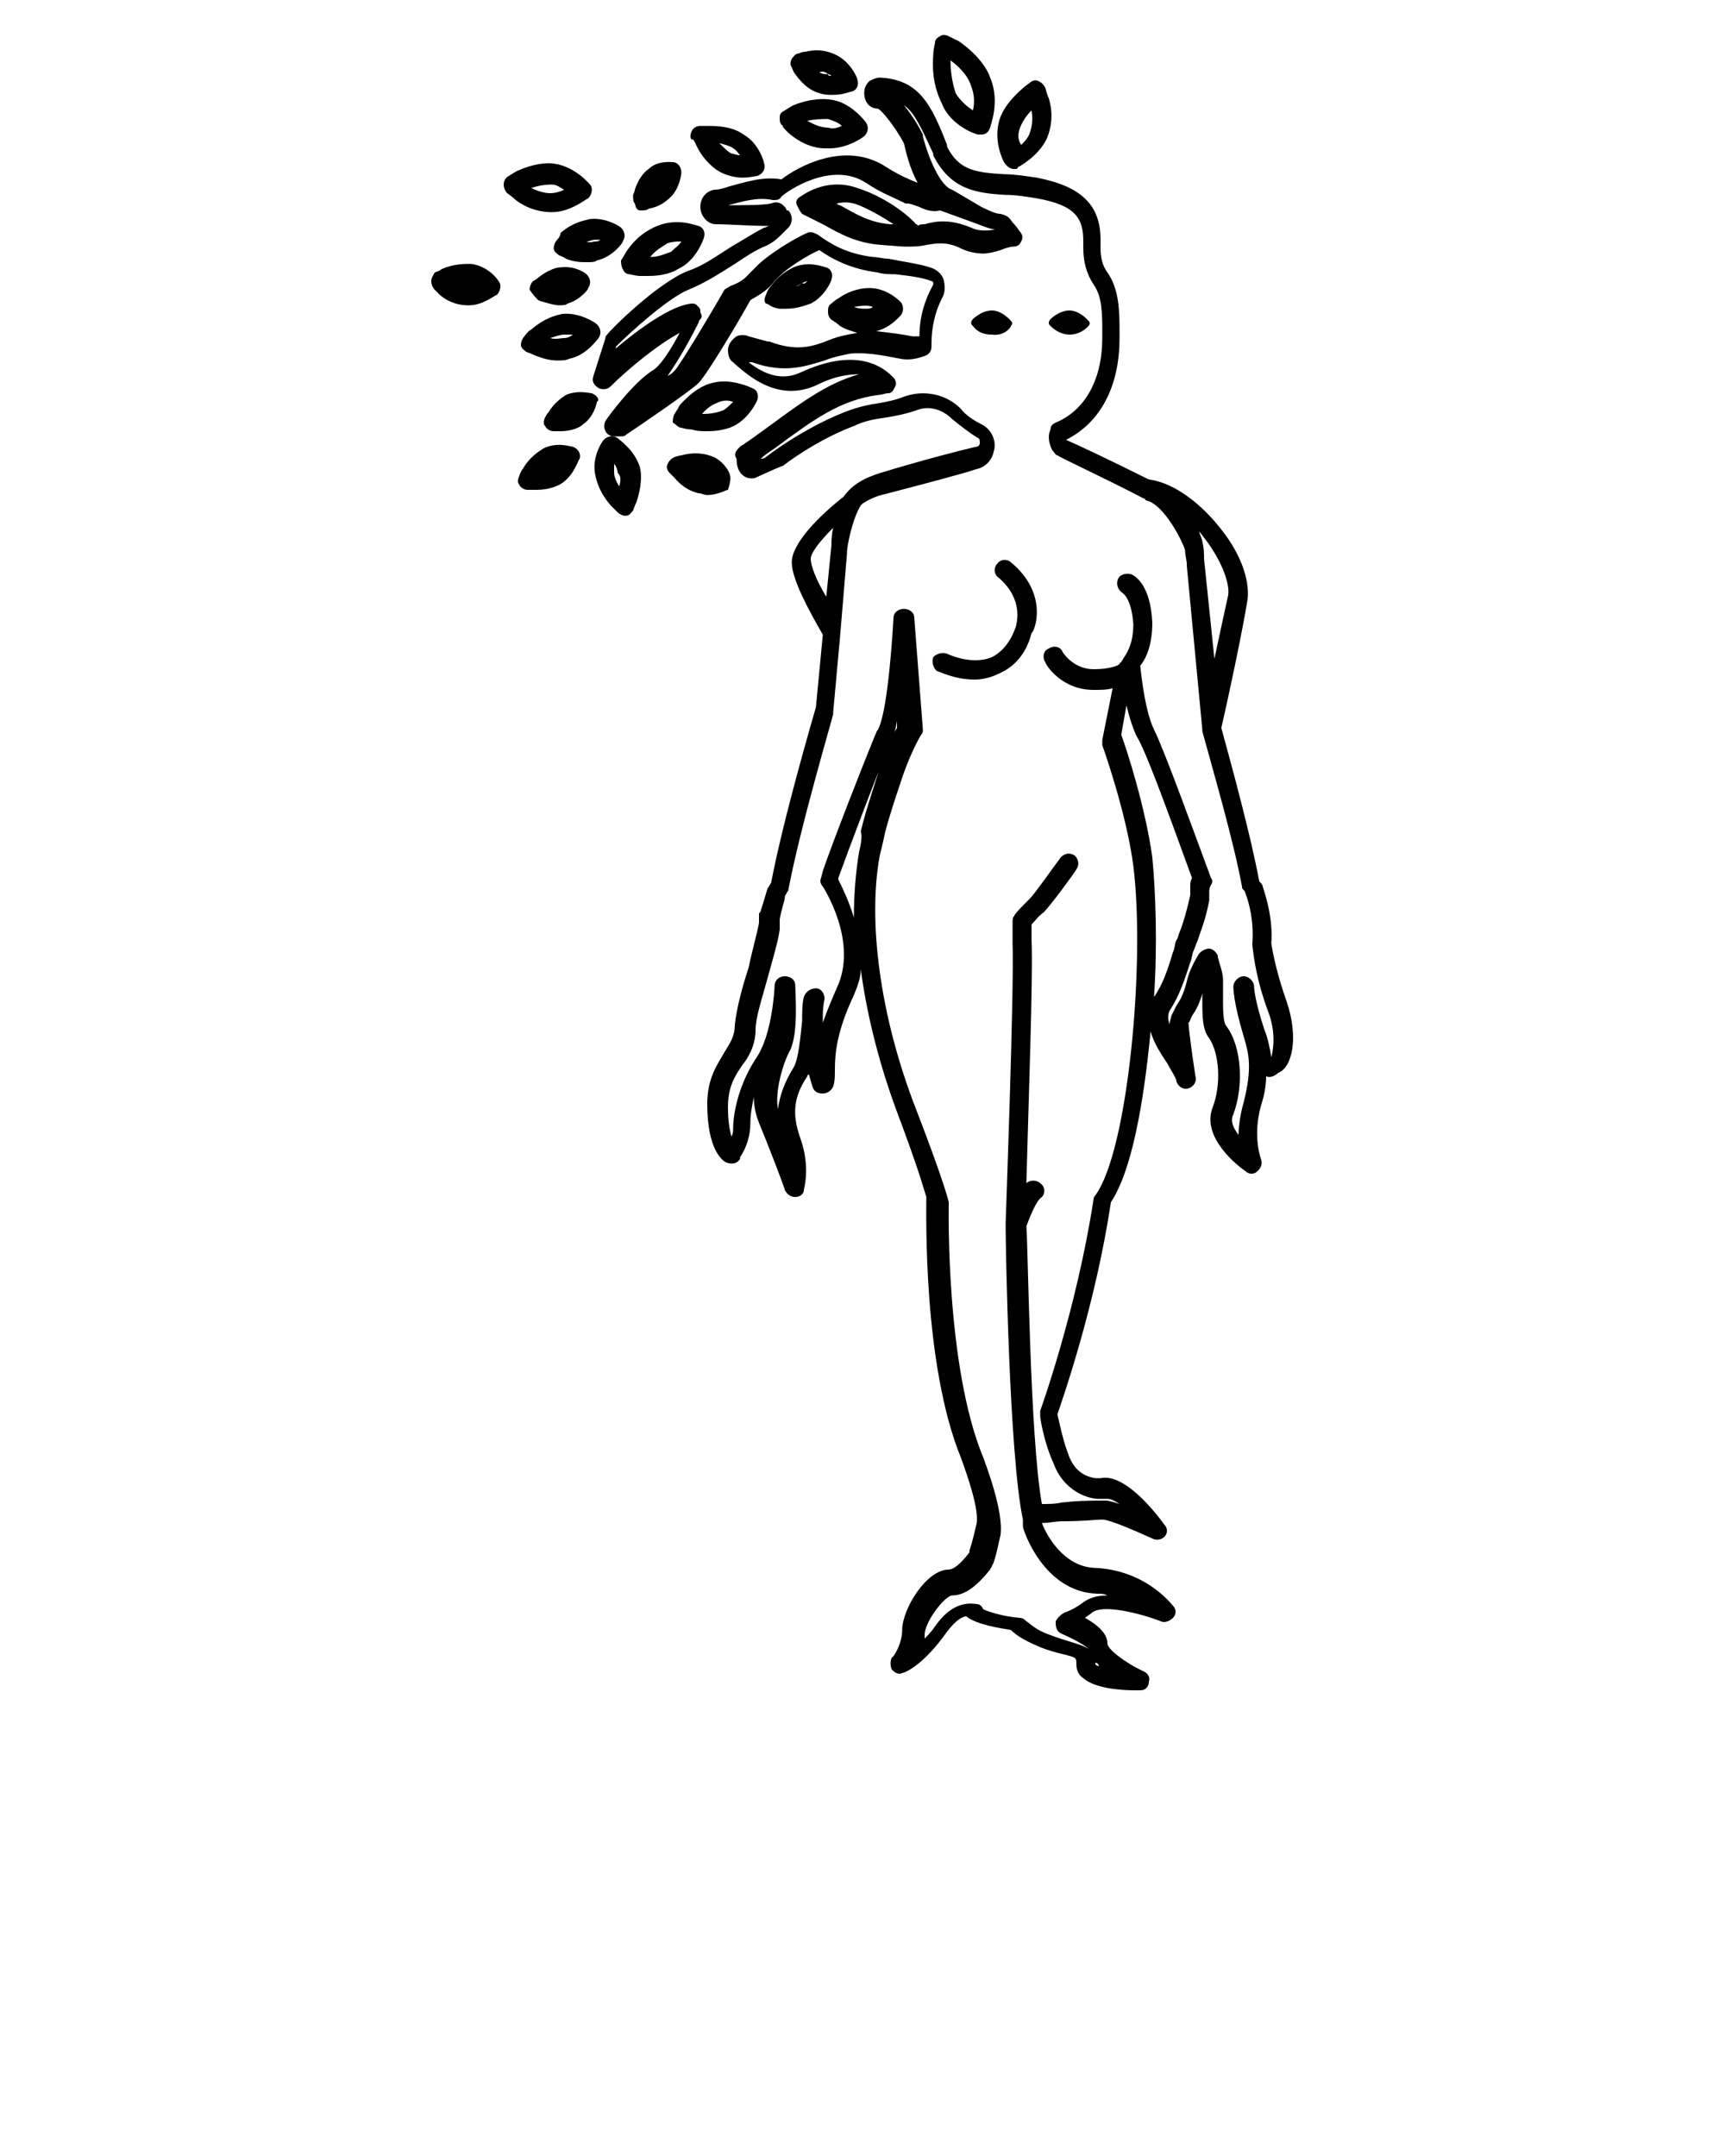 <svg xmlns="http://www.w3.org/2000/svg" xmlns:xlink="http://www.w3.org/1999/xlink" version="1.1" x="0px" y="0px" viewBox="0 0 100 125" style="enable-background:new 0 0 100 100;" xml:space="preserve"><g><path d="M58.8,9.8c0.1,0,0.2,0,0.2-0.1c0,0,1.2-0.6,1.7-1.7c0.2-0.5,0.4-1.3,0.1-2.3c-0.1-0.2-0.2-0.6-0.2-0.6   c-0.1-0.2-0.2-0.3-0.4-0.4c-0.2-0.1-0.4,0-0.5,0.1c0,0-0.3,0.2-0.5,0.4c-0.8,0.7-1.2,1.4-1.3,1.9c-0.3,1.2,0.3,2.3,0.3,2.3   C58.4,9.7,58.6,9.8,58.8,9.8z M59.1,7.5c0.1-0.3,0.3-0.7,0.7-1.1c0.1,0.6,0,1-0.1,1.3c0,0,0,0,0,0c-0.1,0.3-0.3,0.5-0.5,0.7   C59,8.1,59,7.8,59.1,7.5z"/><path d="M56.7,7.8c0.1,0,0.1,0,0.2,0c0.2,0,0.4-0.1,0.5-0.4c0-0.1,0.6-1.5,0-2.9c-0.2-0.6-0.8-1.4-1.8-2.1C55.4,2.3,55,2.1,55,2.1   c-0.2-0.1-0.4-0.1-0.5,0c-0.2,0.1-0.3,0.2-0.3,0.4c0,0-0.1,0.4-0.1,0.7c-0.1,1.3,0.2,2.2,0.5,2.8C55.1,7.3,56.6,7.8,56.7,7.8z    M55.1,3.5c0.7,0.5,1.1,1.1,1.2,1.5c0.2,0.5,0.2,1,0.1,1.4c-0.3-0.2-0.7-0.5-1-1C55.3,5.1,55.1,4.4,55.1,3.5z"/><path d="M45.7,7.7c0.8,0.7,1.6,0.9,2.1,0.9c0.1,0,0.2,0,0.3,0c1.1,0,2-0.7,2-0.7c0.2-0.2,0.3-0.5,0.1-0.8c0,0-0.8-1.1-1.9-1.3   c-0.5-0.1-1.3-0.1-2.3,0.3c-0.2,0.1-0.5,0.3-0.5,0.3c-0.2,0.1-0.3,0.2-0.3,0.4s0,0.4,0.2,0.5C45.3,7.3,45.5,7.5,45.7,7.7z M48,6.9   c0.3,0.1,0.6,0.2,0.8,0.4c-0.2,0.1-0.5,0.2-0.8,0.1c-0.3,0-0.7-0.1-1.2-0.4C47.3,6.9,47.7,6.9,48,6.9z"/><path d="M44.8,17.8c0,0,0.3,0.1,0.4,0.1c0.1,0,0.3,0,0.4,0c0.6,0,1.1-0.2,1.4-0.3c0.8-0.4,1.2-1.3,1.2-1.4c0.1-0.3,0-0.6-0.3-0.7   c-0.1,0-1-0.4-1.9,0c-0.4,0.2-0.9,0.5-1.4,1.2c-0.1,0.1-0.2,0.4-0.2,0.4c-0.1,0.2-0.1,0.4,0,0.5C44.5,17.6,44.6,17.7,44.8,17.8z    M46.5,16.4C46.5,16.4,46.5,16.4,46.5,16.4c0.1,0,0.2-0.1,0.3-0.1C46.7,16.4,46.6,16.5,46.5,16.4c-0.1,0.1-0.2,0.2-0.4,0.2   C46.2,16.6,46.4,16.5,46.5,16.4z"/><path d="M46.1,4.3c0.5,0.7,1,1,1.4,1.1c0,0,0,0,0,0c0.3,0.1,0.5,0.1,0.8,0.1c0.6,0,1-0.2,1.1-0.2c0.3-0.1,0.4-0.4,0.3-0.7   c0-0.1-0.4-1-1.2-1.4c-0.4-0.2-1-0.4-1.8-0.2c-0.2,0-0.4,0.1-0.4,0.1c-0.2,0-0.3,0.2-0.4,0.3c-0.1,0.2-0.1,0.4,0,0.5   C45.9,3.9,46,4.2,46.1,4.3z M48,4.3c0.1,0,0.2,0.1,0.2,0.1C48.1,4.4,48,4.4,48,4.3c-0.2,0-0.3,0-0.5-0.1C47.7,4.1,47.9,4.2,48,4.3z   "/><path d="M36.1,15.6c0.1,0.2,0.2,0.3,0.4,0.3c0,0,0.4,0.1,0.6,0.1c0.2,0,0.4,0,0.5,0c0.8,0,1.4-0.2,1.7-0.4c1.1-0.5,1.5-1.8,1.5-1.8   c0.1-0.3,0-0.6-0.3-0.7c-0.1,0-1.2-0.5-2.4,0c-0.5,0.2-1.2,0.6-1.8,1.5l0.4,0.2c0,0,0,0,0,0l-0.4-0.2c0,0,0,0,0,0   c-0.1,0.2-0.3,0.5-0.3,0.5C36,15.2,36,15.4,36.1,15.6z M38.7,14.1c0.3-0.1,0.6-0.1,0.8-0.1c-0.1,0.2-0.4,0.4-0.6,0.6   c-0.3,0.1-0.7,0.3-1.2,0.3C38,14.5,38.4,14.3,38.7,14.1z"/><path d="M40.4,8.5c0.4,0.8,1,1.3,1.4,1.5c0.4,0.2,0.9,0.3,1.2,0.3c0.5,0,0.8-0.1,0.9-0.1c0.3-0.1,0.5-0.4,0.4-0.7   c0-0.1-0.3-1.2-1.2-1.7c-0.4-0.3-1-0.5-2-0.5c-0.2,0-0.5,0-0.5,0c-0.2,0-0.4,0.1-0.5,0.3c-0.1,0.2-0.1,0.4,0,0.5   C40.2,8,40.3,8.3,40.4,8.5z M42.5,8.6c0.2,0.1,0.3,0.3,0.4,0.4c-0.2,0-0.4-0.1-0.5-0.1h0c-0.2-0.1-0.4-0.3-0.7-0.6   C42.1,8.4,42.4,8.5,42.5,8.6z"/><path d="M37.2,12.2C37.2,12.2,37.2,12.2,37.2,12.2c0.1,0,0.3,0,0.4-0.1c0.6-0.1,1-0.4,1.3-0.7c0.5-0.5,0.6-1.3,0.6-1.4   c0-0.3-0.2-0.6-0.5-0.6c-0.1,0-0.9-0.1-1.4,0.4c-0.3,0.2-0.6,0.6-0.8,1.2c0,0.1-0.1,0.3-0.1,0.3c0,0.2,0,0.4,0.1,0.5   C36.9,12.2,37,12.2,37.2,12.2z"/><path d="M31.2,17.4c0,0,0.2,0.1,0.3,0.1c0.3,0.1,0.7,0.2,0.9,0.2c0.2,0,0.4,0,0.5-0.1c0.7-0.2,1.2-0.8,1.2-0.9   c0.2-0.3,0.1-0.6-0.1-0.8c-0.1-0.1-0.7-0.5-1.5-0.4c-0.3,0-0.8,0.2-1.3,0.6c-0.1,0.1-0.3,0.2-0.3,0.2c-0.1,0.1-0.2,0.3-0.2,0.5   C30.9,17.1,31.1,17.3,31.2,17.4z"/><path d="M32.3,13.9c-0.1,0.1-0.2,0.3-0.2,0.5c0,0.2,0.2,0.3,0.3,0.4c0,0,0.3,0.1,0.4,0.2c0.5,0.2,0.9,0.2,1.2,0.2   c0.3,0,0.5,0,0.6-0.1c0.9-0.2,1.5-1,1.5-1.1c0.2-0.3,0.1-0.6-0.1-0.8c-0.1-0.1-0.9-0.6-1.8-0.5c-0.4,0.1-1,0.2-1.7,0.8   C32.5,13.7,32.3,13.9,32.3,13.9z M34.5,13.9c0.1,0,0.2,0,0.3,0C34.7,14,34.6,14,34.5,14c-0.1,0-0.3,0.1-0.5,0   C34.2,14,34.3,13.9,34.5,13.9z"/><path d="M30.4,19.5c-0.1,0.1-0.2,0.3-0.2,0.5c0,0.2,0.2,0.3,0.3,0.4c0,0,0.3,0.1,0.5,0.2c0.5,0.2,0.9,0.3,1.3,0.3   c0.3,0,0.5,0,0.7-0.1h0c1-0.2,1.6-1.1,1.7-1.2c0.2-0.3,0.1-0.6-0.1-0.8c-0.1-0.1-1-0.7-2-0.6c-0.5,0.1-1.1,0.3-1.8,0.9   C30.6,19.2,30.4,19.5,30.4,19.5z M32.7,19.4c0.2,0,0.4,0,0.5,0c-0.1,0.1-0.3,0.2-0.5,0.2h0c-0.2,0-0.5,0.1-0.8,0   C32.2,19.5,32.5,19.4,32.7,19.4z"/><path d="M39.5,24.8c0,0,0.3,0.1,0.6,0.1c0.3,0.1,0.6,0.1,0.9,0.1c0.6,0,1-0.1,1.3-0.2c1.1-0.4,1.6-1.6,1.6-1.6   c0.1-0.3,0-0.6-0.3-0.7c0,0-1.2-0.6-2.3-0.3c-0.5,0.1-1.2,0.5-1.9,1.3c-0.1,0.2-0.3,0.5-0.3,0.5c-0.1,0.2-0.1,0.4-0.1,0.5   C39.2,24.6,39.3,24.8,39.5,24.8z M41.7,23.3c0.3-0.1,0.5-0.1,0.8,0c-0.2,0.2-0.4,0.4-0.6,0.5c-0.3,0.1-0.6,0.2-1.2,0.2   C41.1,23.5,41.5,23.4,41.7,23.3z"/><path d="M42.3,27.5c0-0.1-0.4-0.9-1.2-1.1c-0.3-0.1-0.9-0.2-1.6,0c-0.1,0-0.4,0.1-0.4,0.1c-0.2,0.1-0.3,0.2-0.4,0.4   c-0.1,0.2,0,0.4,0.1,0.5c0,0,0.2,0.2,0.3,0.3c0.5,0.6,1,0.8,1.4,0.9c0.2,0,0.3,0.1,0.5,0.1c0.6,0,1.1-0.3,1.2-0.3   C42.3,28.1,42.4,27.7,42.3,27.5z"/><path d="M35.8,25.4c-0.3-0.2-0.6-0.1-0.8,0.1c-0.1,0.1-0.7,1-0.5,2c0.1,0.5,0.3,1.1,0.9,1.8c0.1,0.1,0.4,0.4,0.4,0.4   c0.1,0.1,0.3,0.2,0.4,0.2c0,0,0.1,0,0.1,0c0.2,0,0.3-0.2,0.4-0.3c0,0,0.1-0.3,0.2-0.5c0.3-0.9,0.3-1.6,0.2-2   C36.8,26.1,35.9,25.5,35.8,25.4z M35.9,28.2c-0.2-0.3-0.3-0.6-0.3-0.8c0-0.2,0-0.4,0-0.5c0.1,0.1,0.2,0.3,0.2,0.5   C36,27.6,36,27.8,35.9,28.2z"/><path d="M34.3,22.8c-0.1,0-0.8-0.2-1.5,0.1c-0.3,0.2-0.7,0.5-1,1c-0.1,0.1-0.2,0.3-0.2,0.3c-0.1,0.2-0.1,0.4,0,0.5   c0.1,0.2,0.3,0.3,0.5,0.3c0,0,0.2,0,0.3,0c0,0,0,0,0.1,0c0.6,0,1.1-0.2,1.3-0.4c0.6-0.4,0.8-1.2,0.8-1.3   C34.8,23.2,34.6,22.9,34.3,22.8z"/><path d="M33.2,25.9c-0.1,0-0.9-0.3-1.7,0.1c0,0,0,0,0,0c-0.3,0.2-0.8,0.5-1.2,1.2c-0.1,0.1-0.2,0.4-0.2,0.4c-0.1,0.2-0.1,0.4,0,0.5   c0.1,0.2,0.3,0.3,0.5,0.3c0,0,0.3,0,0.4,0c0,0,0,0,0.1,0c0.7,0,1.2-0.2,1.5-0.4c0.7-0.5,0.9-1.3,1-1.4C33.7,26.3,33.5,26,33.2,25.9   z"/><path d="M27.3,15.3c-0.4,0-1,0-1.7,0.3c-0.1,0.1-0.4,0.2-0.4,0.2C25.1,16,25,16.1,25,16.3c0,0.2,0.1,0.4,0.2,0.5   c0,0,0.2,0.2,0.3,0.3c0.6,0.5,1.2,0.6,1.6,0.6c0,0,0,0,0.1,0c0.8,0,1.5-0.6,1.6-0.6c0.2-0.2,0.3-0.6,0.1-0.8   C28.8,16.1,28.2,15.4,27.3,15.3z M27.2,16.5c0,0-0.1,0-0.1,0C27.1,16.5,27.2,16.5,27.2,16.5C27.2,16.5,27.2,16.5,27.2,16.5   C27.2,16.5,27.2,16.5,27.2,16.5z"/><path d="M32,12.3c1.1,0,2-0.8,2.1-0.8c0.2-0.2,0.3-0.6,0.1-0.8c0,0-0.8-1-2-1.2c-0.5-0.1-1.3,0-2.2,0.4c-0.2,0.1-0.5,0.3-0.5,0.3   c-0.2,0.1-0.3,0.3-0.3,0.5s0.1,0.4,0.2,0.5c0,0,0.3,0.2,0.5,0.4C30.7,12.2,31.5,12.3,32,12.3C32,12.3,32,12.3,32,12.3z M32,10.7   c0.3,0,0.5,0.2,0.7,0.3c-0.2,0.1-0.5,0.2-0.8,0.2c-0.3,0-0.7-0.1-1.1-0.3C31.4,10.7,31.8,10.7,32,10.7z"/><path d="M58.6,32.6c-0.2-0.2-0.6-0.2-0.8,0.1c-0.2,0.2-0.2,0.6,0.1,0.8c1.5,1.3,1,2.7,1,2.8c-0.3,0.9-0.8,1.5-1.4,1.8   c-1.2,0.5-2.6-0.2-2.6-0.2c-0.3-0.1-0.6,0-0.8,0.2c-0.1,0.3,0,0.6,0.2,0.8c0.1,0,1,0.5,2.2,0.5c0.4,0,0.9-0.1,1.3-0.3   c1-0.4,1.7-1.2,2-2.4C60,36.6,60.8,34.4,58.6,32.6z"/><path d="M74.6,58.1c-0.5-1.4-0.8-2.7-0.9-3.4c0.1-1.4-0.3-2.7-0.5-3.3c0-0.1-0.1-0.2-0.2-0.3c-0.5-2.7-1.6-6.7-2.2-8.9   c0.4-1.7,1.2-5.5,1.5-7.3c0.2-1.1-0.3-2.7-1.5-4.2c-1-1.3-2.6-2.7-4.2-2.9c-2-1-4.1-2-4.8-2.3c0,0,0,0,0,0c2-1,3.1-3.1,3.1-5.9   l0-0.3c0-1.2,0-2.5-0.7-3.5c-0.3-0.4-0.4-0.9-0.4-1.4c0-0.2,0-0.3,0-0.5c0-2-1.1-3.1-3.7-3.6c-0.7-0.1-1.3-0.2-1.9-0.2   c-1.6-0.1-2.6-0.2-3.3-1.6l0-0.1C54,6.1,53.3,4.6,51,4.5c-0.2,0-0.4,0.1-0.6,0.2c-0.2,0.2-0.3,0.4-0.3,0.7c0,0.5,0.3,0.9,0.8,0.9   c0.2,0.1,0.9,0.9,1.5,2c0.1,0.4,0.3,1.4,0.8,2.3c-0.5-0.2-1-0.4-1.8-0.9c-2.4-1.6-5.2,0-6.1,0.7c-1.1-0.2-2.2,0.2-3,0.4   c-0.3,0.1-0.6,0.2-0.9,0.2c-0.5,0.1-0.8,0.5-0.8,1c0,0.5,0.4,1,0.9,1c0.7,0,2,0.1,3.1,0.1c-0.1,0-0.2,0.1-0.3,0.1   c-0.6,0.3-1.2,0.7-1.9,1.1c-0.8,0.5-1.6,1.1-2.5,1.4c-1.8,0.7-4.6,3.5-4.7,3.7c-0.1,0.1-0.1,0.1-0.1,0.2l-0.7,2.2   c-0.1,0.3,0,0.5,0.3,0.7c0.2,0.1,0.5,0.1,0.7-0.1c1-1,2.7-2.4,4-3.1c-0.9,1.7-1.4,2.1-1.6,2.2c-1.1,0.7-2.5,2.6-2.7,2.9   c-0.1,0.2-0.1,0.4,0,0.6c0.1,0.2,0.3,0.3,0.5,0.3h0.4c0.1,0,0.2,0,0.3-0.1c0.6-0.4,3.7-2.5,4.2-3c0.5-0.5,2.4-3.7,3-4.8   c0.7-0.4,1-0.6,1.4-1.1c0.1-0.1,0.2-0.2,0.3-0.3c0.5-0.5,1.6-1.2,2.3-1.5c0.7,0.5,1.8,1.1,3.4,1.3c0.3,0.1,0.7,0.1,1,0.1   c0.9,0.1,1.6,0.2,2.1,0.4c0,0,0.1,0,0.1,0.1c0,0,0,0.1,0,0.1c-0.5,0.9-0.8,1.9-0.8,3c-0.1,0-0.3,0-0.4,0c-0.5-0.1-1.2-0.2-2.1-0.3   c0.8-0.2,1.3-0.8,1.4-0.9c0.2-0.2,0.2-0.6,0-0.8c-0.1-0.1-0.8-0.8-1.8-0.8c-0.4,0-1.1,0.1-1.8,0.6c-0.2,0.1-0.4,0.3-0.4,0.3   c-0.2,0.1-0.2,0.3-0.2,0.5c0,0.2,0.1,0.4,0.3,0.5c0,0,0.3,0.2,0.4,0.3c0,0,0,0,0,0c0.3,0.2,0.7,0.3,1,0.4c-0.6,0.1-1.1,0.2-1.6,0.4   c-1,0.4-1.9,0.7-3.5,0.1c0,0,0,0-0.1,0l-1.1-0.3c-0.2-0.1-0.5-0.1-0.7,0c-0.3,0.2-0.5,0.5-0.5,0.8c0,0.3,0.1,0.6,0.3,0.7   c0,0,0.1,0.1,0.1,0.1c0.7,0.6,2.5,2.3,4.8,1.2c1-0.5,1.8-0.6,2.4-0.6c-1.8,0.5-3.3,1.6-5.2,3c-0.7,0.5-1.1,0.8-1.4,1   c-0.1,0.1-0.2,0.1-0.3,0.2l0,0l0,0c-0.2,0.2-0.4,0.4-0.2,0.7c0,0.4,0.1,0.7,0.3,0.9c0.2,0.2,0.5,0.3,0.8,0.2   c0.2-0.1,1.3-0.6,1.6-0.7c0.9-0.7,2.5-1.7,4.1-2.3c0.6-0.3,1.2-0.4,1.9-0.5c0.6-0.1,1.1-0.2,1.7-0.4c0.7-0.3,1.5-0.1,2.1,0.5   c0.5,0.4,1,0.8,1.5,1.1c0.1,0,0.1,0.2,0.1,0.3c0,0.1-0.1,0.2-0.2,0.2c-0.9,0.2-3.2,0.8-5.5,1.5c-1,0.3-1.7,0.7-2.2,1.4   c-1.4,1.1-3,2.7-3,3.8c0,1,1,2.8,1.8,4.2l-0.4,4.2c-0.2,0.7-1.9,6.5-2.6,10.2c-0.1,0.1-0.1,0.2-0.2,0.3c-0.1,0.3-0.2,0.7-0.4,1.3   c0,0.1-0.1,0.1-0.1,0.2L44,53.5c-0.1,0.6-0.4,1.6-0.6,2.6c-0.4,1.2-0.7,2.4-0.8,3.3c0,0.7-0.3,1.1-0.6,1.6c-0.4,0.7-1,1.5-1,3   c0,2.7,0.9,3.3,1.1,3.4c0.3,0.1,0.6,0.1,0.8-0.2l0-0.1c0.4-0.6,0.6-1.3,0.6-2c0-0.5,0.1-1,0.2-1.5c0,0.5,0.1,1,0.3,1.5   c0.5,1.2,1.5,3.8,1.5,3.9c0.1,0.2,0.3,0.4,0.6,0.4c0.3,0,0.5-0.2,0.5-0.4c0-0.1,0.4-1.3-0.2-3c-0.5-1.4-0.4-2.4,0.4-3.6   c0,0,0-0.1,0.1-0.1c0.1,0.4,0.2,0.7,0.2,0.7c0.1,0.3,0.3,0.4,0.6,0.4c0,0,0,0,0,0c0.3,0,0.5-0.2,0.6-0.4c0.1-0.3,0.1-0.6,0.1-1   c0-0.9,0.1-2.2,1.1-4.3c0.2-0.5,0.4-1,0.4-1.5c0.4,3,1.2,5.8,2,8c1.4,3.7,1.7,4.9,1.8,5.2c0,1-0.2,9.7,2,15.1   c0.4,1.1,1.1,3.1,0.9,3.9c-0.1,0.4-0.2,0.9-0.4,1.5l0,0.1c-0.6,0.8-1,1-1.2,1c-1.3,0-2.7,2.3-2.7,3.5c0,0.8-0.5,1.6-0.6,1.6   c-0.1,0.2-0.1,0.5,0,0.7c0.2,0.2,0.4,0.3,0.6,0.2c0.1,0,1.2-0.4,2.6-2.4c0.4-0.5,0.7-0.8,1.1-0.9c0.6,0.5,2,0.7,2.6,0.8   c0.4,0.4,1,0.7,1.7,1c0.5,0.2,0.9,0.3,1.3,0.4c0.8,0.2,0.8,0.2,0.8,0.6c0,0.3,0.1,0.6,0.4,0.8c0.7,0.6,2.2,0.7,3,0.7   c0.1,0,0.2,0,0.3,0c0.3,0,0.5-0.2,0.5-0.5c0.1-0.3-0.1-0.5-0.3-0.6c-1.1-0.5-2.1-1.3-2.1-1.6c0-0.5-0.4-1-1.3-1.5   c0.1-0.1,0.3-0.2,0.4-0.3c0.6-0.5,2.7,0,4,0.5c0.2,0.1,0.5,0,0.7-0.2c0.2-0.2,0.2-0.5,0-0.7c-0.1-0.1-1.6-2.1-4.6-2.2   c-1.7-0.1-2.7-1.8-3-2.6c0.4,0,0.8-0.1,1.2-0.1c1.2,0,2-0.1,2.3-0.1c0.4,0,1.8,0.6,2.9,1.1c0.2,0.1,0.5,0.1,0.7-0.1   c0.2-0.2,0.2-0.5,0-0.7c-0.5-0.7-2.3-3-3.7-2.7c-0.1,0-0.2,0-0.3,0c-0.7-0.1-1.2-0.5-1.5-1.2c-0.4-1-0.6-2.1-0.7-2.5   c0.3-0.9,2.2-6.3,3.1-12.3c1.2-1.8,1.9-5.7,2.3-9.9c0.2,0.7,0.6,1.3,1,1.9c0.2,0.4,0.5,0.8,0.5,1c0.1,0.3,0.4,0.5,0.7,0.4   c0.3-0.1,0.5-0.4,0.4-0.7c-0.2-1.3-0.4-2.8-0.4-3.1c0.1-0.1,0.1-0.2,0.2-0.4c0.2-0.3,0.4-0.6,0.6-1.3c0,0.1,0,0.3,0,0.4   c0,0.9,0,1.7,0.4,2.2c0.6,0.9,0.7,2.7,0.2,4c-0.7,1.8,1.6,3.5,1.9,3.7c0.2,0.2,0.5,0.2,0.7,0c0.2-0.2,0.3-0.4,0.2-0.7   c0,0-0.5-1.3,0-3.1c0.2-0.6,0.3-1.2,0.3-1.7c0,0,0,0,0,0c0.2,0.1,0.5,0,0.7-0.2C74.9,61.9,75.3,60.2,74.6,58.1z M69.9,31.3   c0.9,1.2,1.4,2.5,1.3,3.2c-0.2,0.9-0.5,2.3-0.8,3.7l-0.6-5.8c0-0.3,0-0.6-0.1-1c0-0.1-0.1-0.3-0.2-0.6C69.7,31,69.8,31.2,69.9,31.3   z M50.6,17.8c-0.1,0.1-0.3,0.1-0.4,0.1c-0.2,0-0.4,0-0.7-0.1C50,17.7,50.4,17.7,50.6,17.8z M47,32.4c0-0.3,0.4-0.9,1.3-1.8   c-0.1,0.4-0.1,0.8-0.1,1l-0.3,3C47.3,33.6,47,32.8,47,32.4z M49.8,49.4c-0.2,1.2-0.3,2.5-0.3,3.8c-0.3-1-0.7-1.8-0.9-2.2l0-0.1   c0.5-1.4,2.5-6.7,3-7.8c0.1-0.1,0.1-0.2,0.1-0.3c0.1-0.1,0.2-0.4,0.3-1l0,0.4c-0.2,0.3-0.5,1.1-1,2.3c0,0.1-0.8,2.4-1.1,3.7   C50,48.5,49.9,49,49.8,49.4z M63.7,96.6c-0.1,0-0.2-0.1-0.2-0.1c0,0,0,0,0-0.1C63.6,96.4,63.7,96.5,63.7,96.6z M66.9,57.8   c0.2-3,0.1-6-0.1-8.1c-0.4-2.9-1.5-6.3-1.8-7.1l0.3-1.7c0.2,0.8,0.4,1.4,0.6,1.8c0.5,0.8,1.6,3.8,3.2,8.2c-0.1,0.2-0.1,0.3-0.1,0.5   c0,0.2,0,0.3,0,0.5c-0.2,0.9-0.4,1.6-0.6,2.1c-0.1,0.2-0.1,0.4-0.2,0.5c-0.1,0.2-0.1,0.5-0.2,0.7C67.7,56.2,67.4,57.1,66.9,57.8z    M73.7,61.3C73.7,61.3,73.6,61.3,73.7,61.3c-0.1-0.6-0.2-1.1-0.4-1.6c-0.6-1.8-0.6-2.5-0.6-2.5c0-0.3-0.3-0.6-0.6-0.6c0,0,0,0,0,0   c-0.3,0-0.6,0.3-0.6,0.6c0,0.1,0,0.9,0.6,2.9c0.3,1,0.5,1.8,0,3.8c-0.2,0.7-0.3,1.4-0.3,1.9c-0.3-0.4-0.5-0.8-0.3-1.2   c0.6-1.6,0.5-3.9-0.4-5.1c-0.2-0.2-0.2-1-0.2-1.5c0-0.4,0-0.8,0-1.2c0-0.4-0.2-0.9-0.3-1.3l0-0.1c-0.1-0.2-0.3-0.4-0.5-0.4   c-0.2,0-0.4,0.1-0.6,0.3c-0.3,0.5-0.6,1.1-0.7,1.6c-0.2,0.8-0.4,1.1-0.6,1.4c-0.1,0.2-0.2,0.4-0.3,0.6c0,0.1-0.1,0.3-0.1,0.5   c-0.1-0.3-0.1-0.6,0-0.8c0.6-0.9,0.9-1.9,1.2-2.8c0.1-0.2,0.1-0.5,0.2-0.7c0.1-0.2,0.1-0.3,0.2-0.5c0.2-0.6,0.5-1.3,0.7-2.4   c0,0,0-0.1,0-0.1c0-0.1,0-0.3,0-0.4c0-0.1,0-0.2,0.1-0.4c0.1-0.1,0.1-0.3,0-0.4c-1-2.7-2.7-7.4-3.3-8.6c-0.3-0.6-0.6-1.8-0.8-3.7   c0.4-0.5,0.7-1.3,0.7-2.5c-0.1-2.2-1-2.7-1.2-2.8c-0.3-0.1-0.7,0-0.8,0.3c-0.1,0.3,0,0.6,0.3,0.8c0,0,0.5,0.3,0.6,1.8   c0,1-0.3,1.6-0.6,2c0,0.1-0.1,0.1-0.1,0.2c0,0-0.1,0-0.1,0.1c-0.1,0.1-0.6,0.3-1.5,0.3c-1.2,0-1.8-1-1.8-1   c-0.1-0.3-0.5-0.4-0.8-0.2c-0.3,0.1-0.4,0.5-0.2,0.8c0,0.1,0.9,1.6,2.8,1.6c0.4,0,0.8,0,1.1-0.1l-0.6,3c0,0.1,0,0.2,0,0.3   c0,0,1.4,3.9,1.8,7c0.7,5.6-0.3,16.5-2.2,19.1c-0.1,0.1-0.1,0.2-0.1,0.2c-1,6.5-3.1,12.3-3.1,12.3c0,0.1,0,0.2,0,0.3   c0,0.1,0.2,1.5,0.8,2.8c0.4,1.1,1.4,1.9,2.5,2c0.2,0,0.4,0,0.6,0c0.2,0,0.4,0.1,0.7,0.3c-0.3-0.1-0.6-0.2-0.8-0.2   c-0.5,0-1.6,0-2.4,0.1c0,0-0.1,0-0.1,0c-0.4,0.1-0.8,0.1-1.2,0.1c-0.7-3.9-0.8-15-0.9-16.1c0.4-1.1,0.7-1.6,0.9-1.7   c0.2-0.2,0.2-0.6-0.1-0.8c-0.2-0.2-0.6-0.2-0.8,0c0.1-4,0.4-12.1,0.3-14.1l0-0.9c0.2-0.2,0.4-0.5,0.7-0.7c0.4-0.4,1.8-2.3,1.9-2.5   c0.2-0.3,0.1-0.6-0.1-0.8c-0.3-0.2-0.6-0.1-0.8,0.1c-0.6,0.8-1.5,2.1-1.8,2.4c-0.4,0.4-0.9,0.9-0.9,1c-0.1,0.1-0.1,0.2-0.1,0.4   l0,1.2c0.1,2.6-0.4,16-0.4,16.2c0,0,0,0.1,0,0.1l0,0.3c0,0.8,0.2,13.1,1,16.8c0,0.1,0,0.2,0,0.2c0,0.1,0,0.1,0,0.2   c0,0.2,1.2,3.8,4.3,3.9c0.2,0,0.4,0,0.6,0.1c-0.5,0-1,0.1-1.4,0.4c-0.4,0.3-0.8,0.5-1.1,0.6c-0.2,0.1-0.4,0.3-0.5,0.5l0,0.1   c0,0.3,0.1,0.5,0.3,0.6c0.9,0.4,1.4,0.7,1.6,0.9c-0.3-0.2-0.7-0.3-1-0.4c-0.3-0.1-0.7-0.2-1.2-0.4c-0.9-0.3-1.2-0.7-1.4-0.8   c-0.1-0.1-0.2-0.2-0.4-0.2c-1.1-0.1-1.9-0.4-2.1-0.5c-0.1-0.2-0.2-0.3-0.4-0.3c-0.6-0.1-1.5,0-2.4,1.3c-0.2,0.3-0.4,0.5-0.6,0.7   c0-0.1,0-0.1,0-0.2c0-0.8,1.2-2.3,1.6-2.3c0.7,0,1.4-0.5,2.2-1.5c0-0.1,0.1-0.1,0.1-0.2l0.1-0.2c0.2-0.6,0.3-1.2,0.4-1.6   c0.2-1.4-0.9-4.2-1-4.5c-2.2-5.3-2-14.6-2-14.7c0,0,0-0.1,0-0.1c0,0-0.2-1-1.9-5.4C51,58.9,50.3,53.4,51,49.6   c0.1-0.4,0.2-0.8,0.3-1.3c0.3-1.2,1.1-3.5,1.1-3.5c0.5-1.4,1-2.2,1-2.2c0.1-0.1,0.1-0.2,0.1-0.3l-0.5-6.5c0-0.3-0.3-0.5-0.6-0.5   c0,0,0,0,0,0c-0.3,0-0.6,0.2-0.6,0.5c-0.3,4.9-0.7,6.1-0.9,6.5c-0.1,0.1-0.1,0.2-0.2,0.4c0,0,0,0,0,0c0,0,0,0,0,0   c-0.5,1.2-2.5,6.3-3,7.8c0,0,0,0,0,0l-0.1,0.4c-0.1,0.2,0,0.4,0.1,0.5c0,0,2.1,3.2,0.8,5.9c-0.3,0.7-0.6,1.4-0.8,2   c0-0.1,0-0.2,0-0.3c0-0.3,0-0.6,0.1-1.1c0-0.3-0.2-0.6-0.5-0.6c-0.3,0-0.6,0.2-0.7,0.5c-0.1,0.4-0.1,0.9-0.1,1.4   c-0.1,0.9-0.2,2.2-0.5,2.7c-0.5,0.8-0.8,1.6-0.9,2.4c-0.2-1,0.3-2.7,0.7-3.4c0.5-1,0.3-3.4,0.3-3.8c0-0.3-0.3-0.5-0.6-0.5   c0,0,0,0,0,0c-0.3,0-0.6,0.2-0.6,0.6c0,0-0.1,2.8-1.1,4.2c-1.1,1.7-1.3,3.4-1.3,4c0,0.2,0,0.3-0.1,0.5c-0.1-0.4-0.2-0.9-0.2-1.7   c0-1.2,0.4-1.8,0.8-2.4c0.4-0.5,0.8-1.2,0.8-2.1c0-0.7,0.4-1.9,0.7-3c0.3-1.1,0.6-2.1,0.7-2.8c0,0,0,0,0-0.1l0-0.4c0,0,0-0.1,0-0.1   c0.1-0.6,0.3-1.1,0.3-1.3c0-0.1,0.1-0.2,0.1-0.2c0-0.1,0.1-0.1,0.1-0.2c0.7-3.7,2.6-10.1,2.6-10.2c0,0,0-0.1,0-0.1l0.4-4.4   c0,0,0,0,0,0l0.4-4.8c0,0,0-0.1,0-0.1c0-0.3,0.3-1.9,0.8-2.7c0,0,0.1-0.1,0.1-0.1c0.3-0.2,0.7-0.4,1.1-0.5c2.3-0.6,4.6-1.2,5.5-1.5   c0.5-0.1,0.9-0.5,1-1c0.2-0.6-0.1-1.3-0.7-1.6c-0.4-0.2-0.9-0.5-1.2-0.9c-0.9-0.9-2.2-1.1-3.3-0.7c-0.5,0.2-1,0.3-1.6,0.4   c-0.7,0.1-1.4,0.3-2.1,0.6c-1.7,0.7-3.4,1.8-4.3,2.5c0,0-0.1,0.1-0.3,0.1c0.2-0.2,0.5-0.4,0.8-0.6c2.3-1.7,3.8-2.8,6-3.1   c0.2,0,0.4-0.1,0.6-0.1c0.2,0,0.3-0.2,0.4-0.4c0.1-0.2,0-0.4-0.1-0.5c0,0-0.1-0.1-0.1-0.1c-0.7-0.7-2.3-1.6-5.3-0.2   c-1.1,0.5-2.1,0.1-3-0.6l0.2,0c1.9,0.7,3.2,0.2,4.2-0.1c0.5-0.2,1-0.3,1.5-0.4c1.1-0.1,2.3,0.2,2.9,0.3c0.5,0.1,1,0,1.5-0.2   c0.2-0.1,0.3-0.3,0.3-0.5l0-0.1c0,0,0-0.1,0-0.1c0-0.9,0.2-1.8,0.6-2.6c0.2-0.3,0.2-0.7,0.1-1.1c-0.1-0.3-0.4-0.6-0.8-0.7   c-0.6-0.2-1.4-0.3-2.4-0.5c-0.3,0-0.6-0.1-0.9-0.1c-1.6-0.2-2.5-0.8-3.2-1.3c-0.2-0.1-0.4-0.2-0.6-0.1c-0.7,0.3-2.2,1.2-2.9,1.9   c-0.1,0.1-0.2,0.2-0.3,0.3c-0.4,0.4-0.5,0.6-1.3,0.9c-0.1,0.1-0.2,0.1-0.3,0.2c-0.8,1.4-2.6,4.4-2.9,4.7c-0.1,0.1-0.2,0.2-0.4,0.3   c0.4-0.6,1-1.5,1.8-3.1c0-0.1,0.1-0.2,0.1-0.2c0.1-0.1,0.1-0.2,0-0.4c0,0,0,0,0-0.1c0-0.1-0.1-0.2-0.1-0.2c0,0-0.1-0.1-0.1-0.1   c-0.1-0.1-0.2-0.1-0.3-0.1c-1.2,0.1-3.1,1.5-4.4,2.6l0-0.1c0.8-0.8,3-2.8,4.2-3.3c1-0.4,1.9-1,2.7-1.5c0.6-0.4,1.2-0.8,1.7-1   c0.5-0.2,0.8-0.5,1.1-0.8c0.1-0.1,0.2-0.2,0.3-0.3c0.1-0.1,0.2-0.3,0.2-0.5c0-0.2-0.1-0.4-0.2-0.5c0,0,0,0-0.1,0   c0-0.1-0.1-0.2-0.2-0.3c-0.2-0.2-0.5-0.2-0.7-0.1c-0.5,0.1-1.6,0.1-2.5,0.1c0.8-0.2,1.7-0.5,2.6-0.3c0.2,0,0.4,0,0.5-0.2   c0.3-0.3,2.9-2.1,4.9-0.8c0.9,0.6,1.5,0.8,2.1,1.1l0.2,0.1c0,0,0.1,0,0.1,0c0.2,0,0.4,0.1,0.7,0.2c0.4,0.2,0.8,0.3,1.2,0.2l2.2,0.8   c0.5,0.2,0.8,0.3,1,0.3c-0.5,0.1-1,0.1-1.4-0.1c-1.2-0.5-2-0.4-2.7-0.2c-0.1,0-0.3,0-0.4,0.1c0,0,0-0.1-0.1-0.1   c-0.4-0.5-1.8-1.6-3.4-2.1c-1.1-0.4-2.3-0.2-3.3,0.5c-0.2,0.1-0.3,0.3-0.2,0.5s0.2,0.4,0.3,0.5c0.4,0.2,0.8,0.4,1.2,0.6   c0.9,0.5,1.9,1.1,3.4,1.2c0,0,0,0,0,0l1.3,0.1c0,0,0,0,0,0c0,0,0,0,0,0c0.5,0,0.9,0,1.3-0.1c0.6-0.1,1.2-0.2,2,0.2   c0.4,0.2,0.9,0.3,1.3,0.3c0.3,0,0.7-0.1,1-0.2c0.5-0.2,0.7-0.2,0.7-0.2c0.3,0,0.4-0.1,0.5-0.3c0.1-0.2,0.1-0.4-0.1-0.6   c-0.2-0.3-0.3-0.4-0.4-0.5c-0.2-0.3-0.3-0.4-0.7-0.5c-0.2,0-0.5-0.1-1.1-0.4c0,0,0,0,0,0c0,0,0,0,0,0L55.2,11c0,0,0,0,0,0   c0,0,0,0,0,0c-0.7-0.2-1.4-1.9-1.7-3.1c0,0,0-0.1,0-0.1c-0.2-0.4-0.6-1.1-1.1-1.7c0.6,0.4,1,1.3,1.7,2.8l0,0.1c1,2,2.5,2.2,4.2,2.3   c0.6,0,1.2,0.1,1.8,0.2c2.3,0.4,2.7,1.2,2.7,2.5c0,0.2,0,0.3,0,0.4c0,0.8,0.2,1.5,0.6,2.1c0.5,0.7,0.5,1.7,0.5,2.8l0,0.3   c0,2.4-1,4.2-2.7,4.9c-0.2,0.1-0.3,0.2-0.3,0.4c-0.1,0.2-0.2,0.6,0.1,1.2c0.1,0.1,0.2,0.3,0.3,0.3c0.3,0.2,2.7,1.3,5,2.5   c0,0,0.1,0,0.1,0.1c0,0,0,0,0,0c0,0,0,0,0,0c0,0,0,0,0,0c0,0,0,0,0,0c0,0,0,0,0,0c1.1,0.2,2.2,2.5,2.3,2.9c0,0.3,0.1,0.6,0.1,0.8   c0,0,0,0.1,0,0.1l0.9,9.5c0,0,0,0,0,0c0,0,0,0.1,0,0.1c0.6,2.2,1.8,6.3,2.3,9c0,0.1,0,0.1,0.1,0.2c0.1,0.1,0.1,0.2,0.1,0.2   c0.2,0.5,0.5,1.6,0.4,2.9c0,0,0,0.1,0,0.1c0.1,0.9,0.3,2.2,0.9,3.8C74,59.9,73.8,60.9,73.7,61.3z M48.7,11.9   c-0.1,0-0.2-0.1-0.2-0.1c0.4-0.1,0.8-0.1,1.3,0.1c0.7,0.3,1.4,0.7,2,1.1c-0.1,0-0.1,0-0.2,0C50.4,12.9,49.6,12.4,48.7,11.9z"/><path d="M62,19.4C62,19.4,62,19.4,62,19.4c0.7,0,1.1-0.5,1.1-0.5c0.1-0.1,0.1-0.2,0-0.3c0,0-0.5-0.6-1.1-0.6   c-0.6,0-1.1,0.5-1.1,0.5c0,0-0.1,0.1-0.1,0.2c0,0.1,0,0.1,0.1,0.2C61.2,19.2,61.6,19.4,62,19.4z"/><path d="M58.6,18.9c0.1-0.1,0.1-0.2,0-0.3c0,0-0.5-0.6-1.1-0.6c-0.6,0-1.1,0.5-1.1,0.5c0,0-0.1,0.1-0.1,0.2c0,0.1,0,0.1,0.1,0.2   c0.3,0.4,0.7,0.5,1.1,0.5c0,0,0,0,0,0C58.2,19.5,58.6,19,58.6,18.9z"/></g></svg>